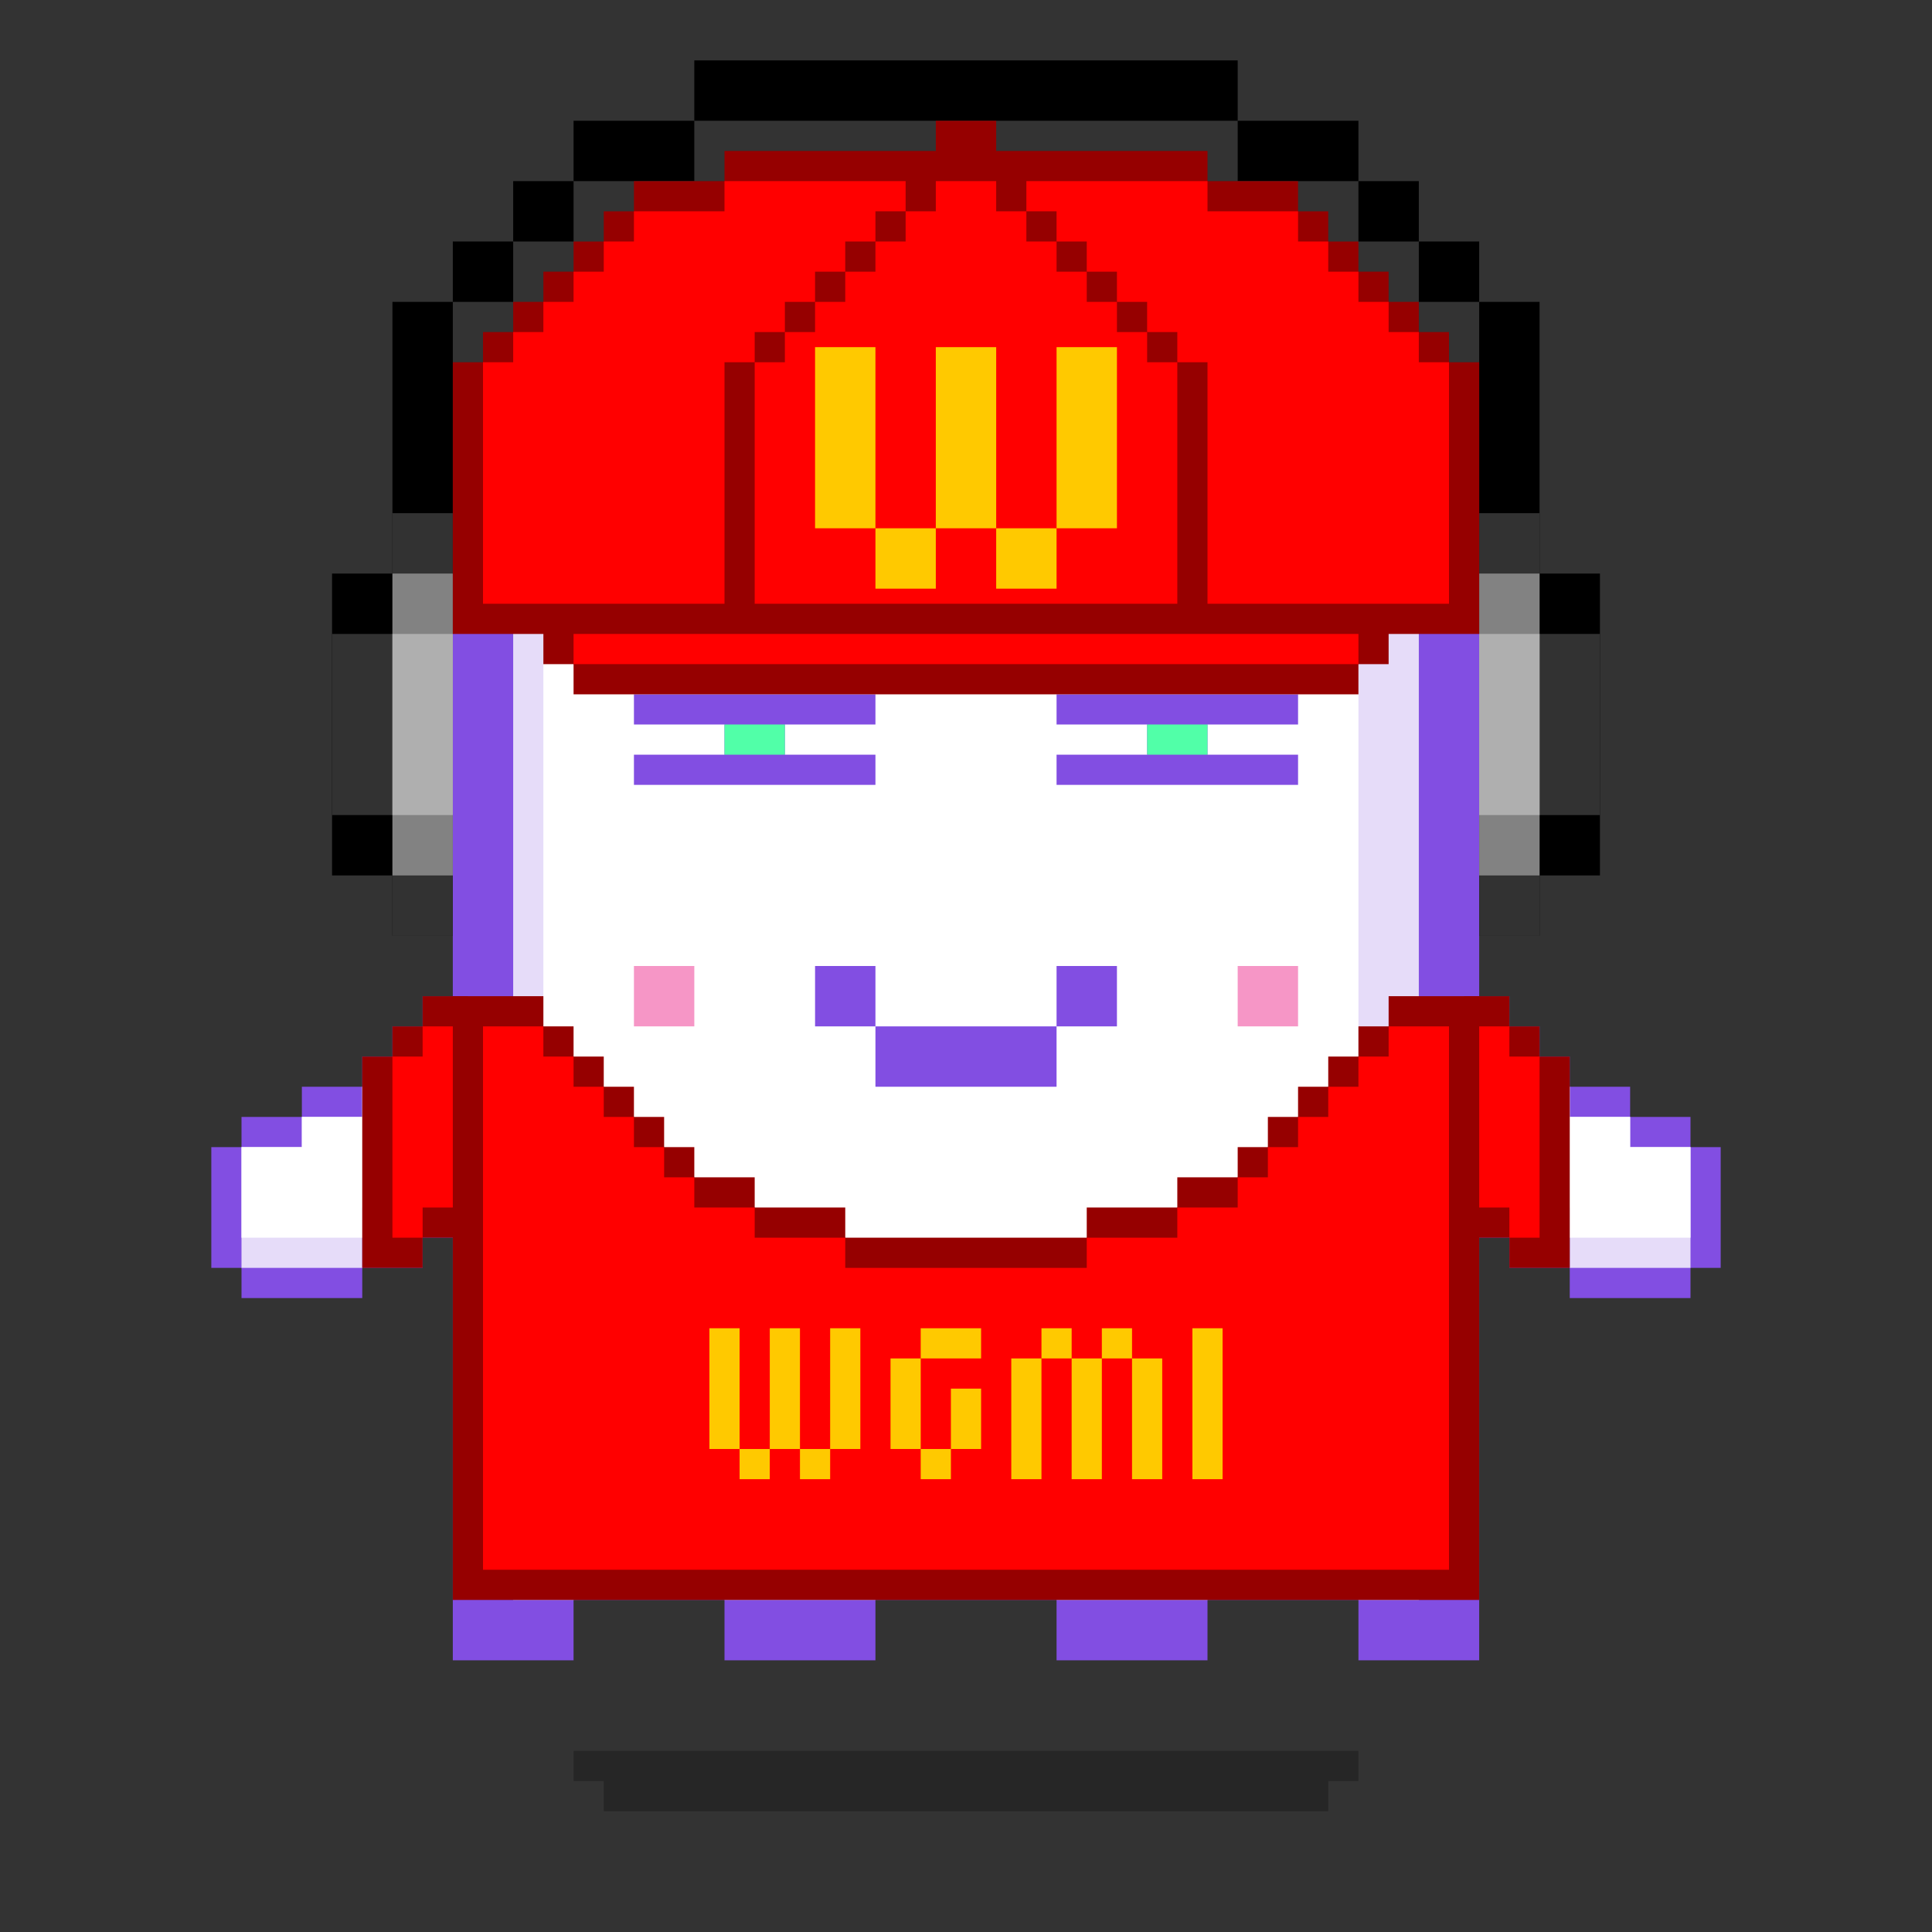 <svg xmlns="http://www.w3.org/2000/svg" viewBox="0 0 64 64"><rect x="0" y="0" width="64" height="64" fill="#333333" stroke="none"/><g class="gotchi-bg"><defs fill="#fff"><pattern id="a" patternUnits="userSpaceOnUse" width="4" height="4"><path d="M0 0h1v1H0zm2 2h1v1H2z"/></pattern><pattern id="b" patternUnits="userSpaceOnUse" x="0" y="0" width="2" height="2"><path d="M0 0h1v1H0z"/></pattern><pattern id="c" patternUnits="userSpaceOnUse" x="-2" y="0" width="8" height="1"><path d="M0 0h1v1H0zm2 0h1v1H2zm2 0h1v1H4z"/></pattern><pattern id="d" patternUnits="userSpaceOnUse" x="0" y="0" width="4" height="4"><path d="M0 0h1v1H0zm0 2h1v1H0zm1 0V1h1v1zm1 0h1v1H2zm0-1h1V0H2zm1 2h1v1H3z"/></pattern><pattern id="e" patternUnits="userSpaceOnUse" width="64" height="32"><path d="M4 4h1v1H4zm7 0h1v1h-1zm7 0h1v1h-1zm7 0h1v1h-1zm7 0h1v1h-1zm7 0h1v1h-1zm7 0h1v1h-1zm7 0h1v1h-1zm7 0h1v1h-1z"/><path fill="url(#a)" d="M0 8h64v7H0z"/><path fill="url(#b)" d="M0 16h64v1H0z"/><path fill="url(#c)" d="M0 18h64v1H0z"/><path fill="url(#b)" d="M22 18h15v1H22zM0 20h64v3H0z"/><path fill="url(#d)" d="M0 24h64v8H0z"/></pattern><mask id="f"><path fill="url(#e)" d="M0 0h64v32H0z"/></mask></defs><path fill="#fff" d="M0 0h64v32H0z"/><path fill="#dea8ff" class="gotchi-secondary" mask="url(#f)" d="M0 0h64v32H0z"/><path fill="#dea8ff" class="gotchi-secondary" d="M0 32h64v32H0z"/><path mask="url(#f)" fill="#fff" transform="matrix(1 0 0 -1 0 64)" d="M0 0h64v32H0z"/></g><style>.gotchi-primary{fill:#824EE2;}.gotchi-secondary{fill:#E6DCF9;}.gotchi-cheek{fill:#F696C6;}.gotchi-eyeColor{fill:#51FFA8;}.gotchi-primary-mouth{fill:#824EE2;}.gotchi-sleeves-up{display:none;}.gotchi-handsUp{display:none;}.gotchi-handsDownOpen{display:block;}.gotchi-handsDownClosed{display:none;}</style><g class="gotchi-body"><path d="M47 14v-2h-2v-2h-4V8h-4V6H27v2h-4v2h-4v2h-2v2h-2v41h4v-2h5v2h5v-2h6v2h5v-2h5v2h4V14z" class="gotchi-primary"/><path d="M45 14v-2h-4v-2h-4V8H27v2h-4v2h-4v2h-2v39h2v-2h5v2h5v-2h6v2h5v-2h5v2h2V14z" class="gotchi-secondary"/><path d="M18,49h2v-1h2v1h2v2h5v-2h2v-1h2v1h2v2h5v-2h2v-1h2v1h1V14h-4v-2h-4v-2h-5V9h-5v2h-4v2h-4v2h-1V49z" fill="#fff"/></g><path class="gotchi-cheek" d="M21 32v2h2v-2h-1zm21 0h-1v2h2v-2z"/><g class="gotchi-primary-mouth"><path d="M29 32h-2v2h2v-1z"/><path d="M33 34h-4v2h6v-2h-1z"/><path d="M36 32h-1v2h2v-2z"/></g><g class="gotchi-shadow"><path opacity=".25" d="M25 58H19v1h1v1h24V59h1V58h-1z" fill="#000"/></g>,<g class="gotchi-collateral"><path d="M37.25 17.04v-.75h-.75v-.75h-.75v-.75H33.5v.75h-.75v.75h-1.5v.75h-.75v.75h-2.25v-.75h-.75v-2.25h.75v-.75h2.25v.75h.75v.75H32v-1.5h-.75v-.75h-.75v-.75h-2.25v.75h-.75v.75h-.75v.75H26v2.25h.75v.75h.75v.75h.75v.75h2.25v-.75h.75v-.75h1.5v-.75h.75v-.75h2.25v.75h.75v2.25h-.75v.75H33.5v-.75h-.75v-.75H32v1.5h.75v.75h.75v.75h2.25v-.75h.75v-.75h.75v-.75H38v-2.25h-.75z" fill="#824ee2"/></g>
    <style>
        .gotchi-bg { display: none }
    </style>
<g class="gotchi-eyeColor"><path d="M27 23H26H25H24H23H22H21V24H22H23H24V25H23H22H21V26H22H23H24H25H26H27H28H29V25H28H27H26V24H27H28H29V23H28H27Z" class="gotchi-primary" /><path d="M41 24H42H43V23H42H41H40H39H38H37H36H35V24H36H37H38V25H37H36H35V26H36H37H38H39H40H41H42H43V25H42H41H40V24H41Z" class="gotchi-primary" /><rect x="24" y="24" width="2" height="1" /><rect x="38" y="24" width="2" height="1" /></g><g class="gotchi-wearable wearable-body"><svg x="12" y="32"><path d="M34 1v1h-1v1h-1v1h-1v1h-1v1h-1v1h-2v1h-3v1h-8V8h-3V7h-2V6h-1V5H9V4H8V3H7V2H6V1H3v20h34V1h-3z" fill="#960000"/><path d="M34 2v1h-1v1h-1v1h-1v1h-1v1h-1v1h-2v1h-3v1h-8V9h-3V8h-2V7h-1V6H9V5H8V4H7V3H6V2H4v18h32V2h-2z" fill="red"/><g fill="#ffc900"><path d="M12.5 14v-2h-1v4h1v-2z"/><path d="M12.5 16h1v1h-1z"/><path d="M14.5 14v-2h-1v4h1v-2zm1-1v3h1v-4h-1v1z"/><path d="M14.5 16h1v1h-1zm11-2v3h1v-4h-1v1zm-2 0v3h1v-4h-1v1z"/><path d="M24.5 12h1v1h-1zm3 0v5h1v-5h-1zm-6 2v3h1v-4h-1v1z"/><path d="M22.5 12h1v1h-1zm-4 0v1h2v-1h-2zm2 3v-1h-1v2h1v-1z"/><path d="M18.5 16h1v1h-1z"/><path d="M17.5 14v2h1v-3h-1v1z"/></g></svg></g><g class="gotchi-handsDownClosed"><g class="gotchi-primary"><path d="M19 42h1v1h-1zm1-6h1v1h-1z"/><path d="M21 37h1v1h-1zm5 3v4h1v-4zm-5 3h-1v1h2v-1z"/><path d="M24 44h-2v1h4v-1h-1zm1-5h-1v1h2v-1z"/><path d="M23 38h-1v1h2v-1z"/></g><g class="gotchi-secondary"><path d="M19 43h1v1h-1zm5 2h-2v1h4v-1h-1z"/><path d="M27 41v3h1v-3zm-6 3h-1v1h2v-1z"/><path d="M26 44h1v1h-1zm-7-3h-1v2h1v-1z"/></g><g class="gotchi-primary"><path d="M44 42h1v1h-1zm-1-6h1v1h-1z"/><path d="M42 37h1v1h-1z"/><path d="M42 39v-1h-2v1h1zm0 4v1h2v-1h-1z"/><path d="M40 44h-2v1h4v-1h-1z"/><path d="M38 42v-2h-1v4h1v-1z"/><path d="M40 40v-1h-2v1h1z"/></g><g class="gotchi-secondary"><path d="M42 44v1h2v-1h-1zm-5-2v-1h-1v3h1v-1z"/><path d="M40 45h-2v1h4v-1h-1z"/><path d="M37 44h1v1h-1zm7-1h1v1h-1z"/></g></g><g class="gotchi-handsDownOpen"><g class="gotchi-primary"><path d="M56 38v-1h-2v-1h-2v-1h-1v-1h-1v-1h-1v8h1v1h2v1h4v-1h1v-4z"/></g><g class="gotchi-secondary"><path d="M54 38v-1h-2v-1h-1v-1h-1v-1h-1v6h1v1h2v1h4v-4z" /></g><path d="M54,38v-1h-2v-1h-1v-1h-1v-1h-1v5h1v1h2v1h4v-3H54z" fill="#fff"/><g class="gotchi-primary"><path d="M8 38v-1h2v-1h2v-1h1v-1h1v-1h1v8h-1v1h-2v1H8v-1H7v-4z"/></g><g class="gotchi-secondary"><path d="M10 38v-1h2v-1h1v-1h1v-1h1v6h-1v1h-2v1H8v-4z" /></g><path d="M8,38v3h4v-1h2v-1h1v-5h-1v1h-1v1h-1v1h-2v1H8z" fill="#fff"/></g><g class="gotchi-handsUp"><g class="gotchi-secondary"><path d="M50,38h1v1h-1V38z"/><path d="M49 39h1v1h-1v-1zm2-2h1v1h-1v-1z"/><path d="M52,36h2v1h-2V36z"/><path d="M54,35h2v1h-2V35z"/></g><path d="M52,32v1h-2v1h-1v5h1v-1h1v-1h1v-1h2v-1h2v-3H52z" fill="#fff"/><g class="gotchi-primary"><path d="M49,33h1v1h-1V33z"/><path d="M50 32h2v1h-2v-1zm0 7h1v1h-1v-1z"/><path d="M49 40h1v1h-1v-1zm2-2h1v1h-1v-1z"/><path d="M52 37h2v1h-2v-1zm0-6h4v1h-4v-1z"/><path d="M56,32h1v4h-1V32z"/><path d="M54,36h2v1h-2V36z"/></g><g class="gotchi-secondary"><path d="M13,38h1v1h-1V38z"/><path d="M14 39h1v1h-1v-1zm-2-2h1v1h-1v-1z"/><path d="M10,36h2v1h-2V36z"/><path d="M8,35h2v1H8V35z"/></g><path d="M8,32v3h2v1h2v1h1v1h1v1h1v-5h-1v-1h-2v-1H8z" fill="#fff"/><g class="gotchi-primary"><path d="M14,33h1v1h-1V33z"/><path d="M12 32h2v1h-2v-1zm1 7h1v1h-1v-1z"/><path d="M14 40h1v1h-1v-1zm-2-2h1v1h-1v-1z"/><path d="M10 37h2v1h-2v-1zm-2-6h4v1H8v-1z"/><path d="M7,32h1v4H7V32z"/><path d="M8,36h2v1H8V36z"/></g></g><g class="gotchi-wearable wearable-face"><svg x="11" y="2"><path d="M38 6h-2v2h2V6zM4 6v2h2V6H4z"/><path d="M6 4v2h2V4H6z"/><path d="M8 2v2h4V2H8zm28 2h-2v2h2V4z"/><path d="M34 2h-4v2h4V2z"/><path d="M30 0H12v2h18V0zM2 8v9H0v10h2v2h2V8H2zm38 9V8h-2v21h2v-2h2V17h-2z"/><path d="M40 19v-4h-2v14h2v-4h2v-6h-2z" fill="#323232"/><path d="M38 17v10h2V17h-2z" fill="#828282"/><path d="M38 19v6h2v-6h-2z" fill="#afafaf"/><path d="M2 19v-4h2v14H2v-4H0v-6h2z" fill="#323232"/><path d="M4 17v10H2V17h2z" fill="#828282"/><path d="M4 19v6H2v-6h2z" fill="#afafaf"/></svg></g><g class="gotchi-wearable wearable-head"><svg x="15" y="4"><path d="M33 8V7h-1V6h-1V5h-1V4h-1V3h-1V2h-3V1h-7V0h-2v1H9v1H6v1H5v1H4v1H3v1H2v1H1v1H0v9h3v1h1v1h26v-1h1v-1h3V8h-1z" fill="#960000"/><g fill="red"><path d="M32 8V7h-1V6h-1V5h-1V4h-1V3h-3V2h-6v1h1v1h1v1h1v1h1v1h1v1h1v8h8V8h-1zM11 7V6h1V5h1V4h1V3h1V2H9v1H6v1H5v1H4v1H3v1H2v1H1v8h8V8h1V7h1z"/><path d="M23 7h-1V6h-1V5h-1V4h-1V3h-1V2h-2v1h-1v1h-1v1h-1v1h-1v1h-1v1h-1v8h14V8h-1V7zM4 17v1h26v-1H4z"/></g><g fill="#ffc900"><path d="M22 13.5v-6h-2v6h2zm-4 0v-6h-2v6h2z"/><path d="M14 15.5h2v-2h-2v2zm4 0h2v-2h-2v2z"/><path d="M14 13.5v-6h-2v6h2z"/></g></svg></g>"><svg x="12" y="32"><g><g class="gotchi-sleeves gotchi-sleeves-left gotchi-sleeves-up"><path d="M38 9V8h1V7h1V0h-2v1h-1.5v8H38z" fill="#960000"/><path d="M38 8V7h1V1h-1v1h-1v6h1z" fill="red"/></g><g class="gotchi-sleeves gotchi-sleeves-left gotchi-sleeves-down"><path d="M38 1v1h1v1h1v7h-2V9h-1.5V1H38z" fill="#960000"/><path d="M38 2v1h1v6h-1V8h-1V2h1z" fill="red"/></g><g class="gotchi-sleeves gotchi-sleeves-right gotchi-sleeves-up"><path d="M2 9V8H1V7H0V0h2v1h1.5v8H2z" fill="#960000"/><path d="M2 8V7H1V1h1v1h1v6H2z" fill="red"/></g><g class="gotchi-sleeves gotchi-sleeves-right gotchi-sleeves-down"><path d="M2 1v1H1v1H0v7h2V9h1.5V1H2z" fill="#960000"/><path d="M2 2v1H1v6h1V8h1V2H2z" fill="red"/></g></g>,</svg></svg>